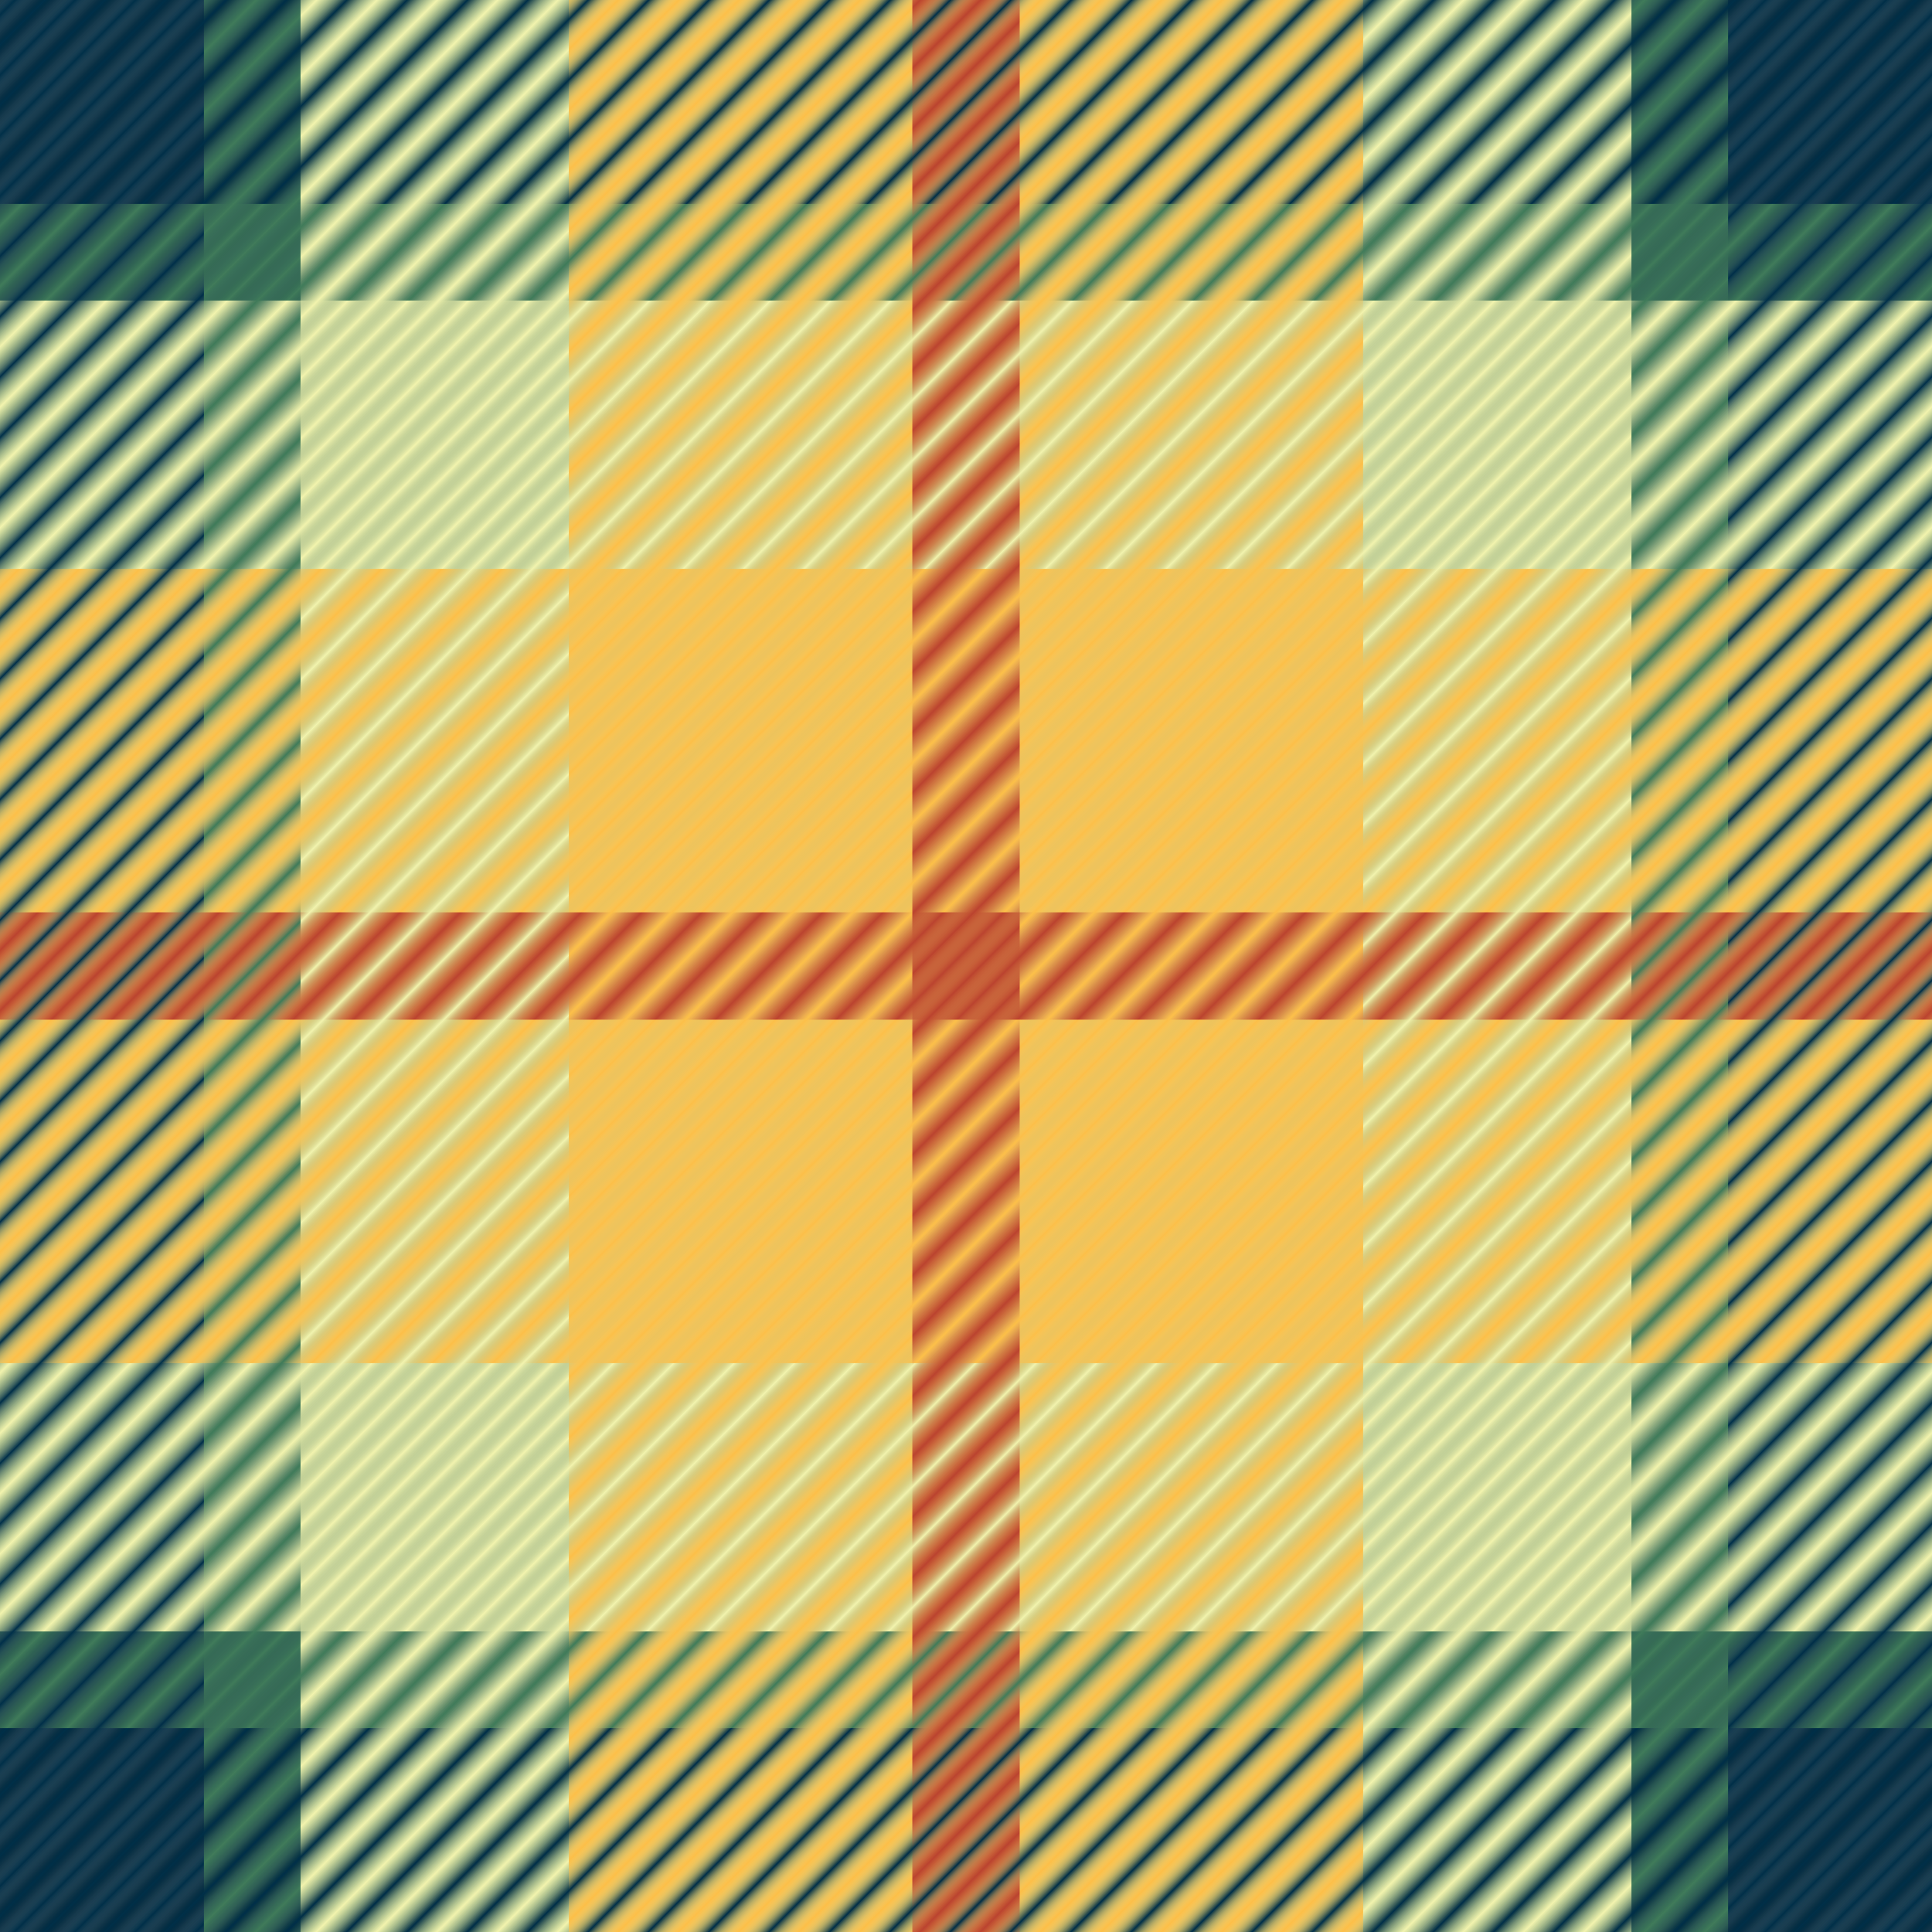 <?xml version="1.0" encoding="UTF-8" standalone="no"?>
<svg
   xmlns:dc="http://purl.org/dc/elements/1.1/"
   xmlns:cc="http://creativecommons.org/ns#"
   xmlns:rdf="http://www.w3.org/1999/02/22-rdf-syntax-ns#"
   xmlns:svg="http://www.w3.org/2000/svg"
   xmlns="http://www.w3.org/2000/svg"
   xmlns:sodipodi="http://sodipodi.sourceforge.net/DTD/sodipodi-0.dtd"
   xmlns:inkscape="http://www.inkscape.org/namespaces/inkscape"
   sodipodi:docname="tablecloth_new.svg"
   inkscape:version="1.0 (4035a4fb49, 2020-05-01)"
   id="svg79"
   version="1.1"
   viewBox="0 0 900 900"
   height="900mm"
   width="900mm">
  <defs
     id="defs73">
    <pattern
       inkscape:collect="always"
       patternUnits="userSpaceOnUse"
       width="2"
       height="1"
       patternTransform="translate(0,0) scale(9.94,9.94) rotate(45)"
       id="p1_black_1"
       inkscape:stockid="Stripes 1:1">
      <rect
         style="fill:gray;stroke:none"
         x="0"
         y="-0.5"
         width="1"
         height="2"
         id="rect1" />
    </pattern>
    <pattern
       inkscape:collect="always"
       patternUnits="userSpaceOnUse"
       width="2"
       height="1"
       patternTransform="translate(7,7) scale(9.94,9.94) rotate(45)"
       id="p1_black_2"
       inkscape:stockid="Stripes 1:1">
      <rect
         style="fill:black;stroke:none"
         x="0"
         y="-0.5"
         width="1"
         height="2"
         id="rect2" />
    </pattern>
    <pattern
       inkscape:collect="always"
       patternUnits="userSpaceOnUse"
       width="2"
       height="1"
       patternTransform="translate(0,0) scale(9.94,9.94) rotate(45)"
       id="p1_blue_1"
       inkscape:stockid="Stripes 1:1">
      <rect
         style="fill:#003049;stroke:none"
         x="0"
         y="-0.5"
         width="1"
         height="2"
         id="rect3" />
    </pattern>
    <pattern
       inkscape:collect="always"
       patternUnits="userSpaceOnUse"
       width="2"
       height="1"
       patternTransform="translate(7,7) scale(9.94,9.94) rotate(45)"
       id="p1_blue_2"
       inkscape:stockid="Stripes 1:1">
      <rect
         style="fill:#003049;stroke:none"
         x="0"
         y="-0.5"
         width="1"
         height="2"
         id="rect4" />
    </pattern>
    <pattern
       inkscape:collect="always"
       patternUnits="userSpaceOnUse"
       width="2"
       height="1"
       patternTransform="translate(0,0) scale(9.94,9.94) rotate(45)"
       id="p1_green_1"
       inkscape:stockid="Stripes 1:1">
      <rect
         style="fill:#417b5a;stroke:none"
         x="0"
         y="-0.5"
         width="1"
         height="2"
         id="rect5" />
    </pattern>
    <pattern
       inkscape:collect="always"
       patternUnits="userSpaceOnUse"
       width="2"
       height="1"
       patternTransform="translate(7,7) scale(9.94,9.94) rotate(45)"
       id="p1_green_2"
       inkscape:stockid="Stripes 1:1">
      <rect
         style="fill:#417b5a;stroke:none"
         x="0"
         y="-0.5"
         width="1"
         height="2"
         id="rect6" />
    </pattern>
    <pattern
       inkscape:collect="always"
       patternUnits="userSpaceOnUse"
       width="2"
       height="1"
       patternTransform="translate(0,0) scale(9.94,9.94) rotate(45)"
       id="p1_yellow_1"
       inkscape:stockid="Stripes 1:1">
      <rect
         style="fill:#f2f3ae;stroke:none"
         x="0"
         y="-0.5"
         width="1"
         height="2"
         id="rect7" />
    </pattern>
    <pattern
       inkscape:collect="always"
       patternUnits="userSpaceOnUse"
       width="2"
       height="1"
       patternTransform="translate(7,7) scale(9.94,9.94) rotate(45)"
       id="p1_yellow_2"
       inkscape:stockid="Stripes 1:1">
      <rect
         style="fill:#f2f3ae;stroke:none"
         x="0"
         y="-0.5"
         width="1"
         height="2"
         id="rect8" />
    </pattern>
    <pattern
       inkscape:collect="always"
       patternUnits="userSpaceOnUse"
       width="2"
       height="1"
       patternTransform="translate(0,0) scale(9.94,9.94) rotate(45)"
       id="p1_orange_1"
       inkscape:stockid="Stripes 1:1">
      <rect
         style="fill:#fcbf49;stroke:none"
         x="0"
         y="-0.5"
         width="1"
         height="2"
         id="rect9" />
    </pattern>
    <pattern
       inkscape:collect="always"
       patternUnits="userSpaceOnUse"
       width="2"
       height="1"
       patternTransform="translate(7,7) scale(9.94,9.94) rotate(45)"
       id="p1_orange_2"
       inkscape:stockid="Stripes 1:1">
      <rect
         style="fill:#fcbf49;stroke:none"
         x="0"
         y="-0.5"
         width="1"
         height="2"
         id="rect10" />
    </pattern>
    <pattern
       inkscape:collect="always"
       patternUnits="userSpaceOnUse"
       width="2"
       height="1"
       patternTransform="translate(0,0) scale(9.94,9.94) rotate(45)"
       id="p1_red_1"
       inkscape:stockid="Stripes 1:1">
      <rect
         style="fill:#bb4430;stroke:none"
         x="0"
         y="-0.5"
         width="1"
         height="2"
         id="rect11" />
    </pattern>
    <pattern
       inkscape:collect="always"
       patternUnits="userSpaceOnUse"
       width="2"
       height="1"
       patternTransform="translate(7,7) scale(9.94,9.94) rotate(45)"
       id="p1_red_2"
       inkscape:stockid="Stripes 1:1">
      <rect
         style="fill:#bb4430;stroke:none"
         x="0"
         y="-0.5"
         width="1"
         height="2"
         id="rect12" />
    </pattern>
  </defs>
  <sodipodi:namedview
     inkscape:guide-bbox="true"
     showguides="true"
     inkscape:window-maximized="1"
     inkscape:window-y="-8"
     inkscape:window-x="-8"
     inkscape:window-height="1027"
     inkscape:window-width="1920"
     borderlayer="true"
     showgrid="false"
     inkscape:document-rotation="0"
     inkscape:current-layer="layer3"
     inkscape:document-units="mm"
     inkscape:cy="3e+02"
     inkscape:cx="9e+02"
     inkscape:zoom="0.4"
     inkscape:pageshadow="2"
     inkscape:pageopacity="0.0"
     borderopacity="1.0"
     bordercolor="#666666"
     pagecolor="#ffffff"
     id="base">
    <sodipodi:guide
       id="guide00"
       orientation="1,0"
       position="0,900" />
    <sodipodi:guide
       id="guide01"
       orientation="1,0"
       position="95,900" />
    <sodipodi:guide
       id="guide02"
       orientation="1,0"
       position="140,900" />
    <sodipodi:guide
       id="guide03"
       orientation="1,0"
       position="265,900" />
    <sodipodi:guide
       id="guide04"
       orientation="1,0"
       position="425,900" />
    <sodipodi:guide
       id="guide05"
       orientation="1,0"
       position="475,900" />
    <sodipodi:guide
       id="guide06"
       orientation="1,0"
       position="635,900" />
    <sodipodi:guide
       id="guide07"
       orientation="1,0"
       position="760,900" />
    <sodipodi:guide
       id="guide08"
       orientation="1,0"
       position="805,900" />
    <sodipodi:guide
       id="guide09"
       orientation="1,0"
       position="900,900" />
    <sodipodi:guide
       id="guide90"
       orientation="1,0"
       position="0,0" />
    <sodipodi:guide
       id="guide91"
       orientation="1,0"
       position="95,0" />
    <sodipodi:guide
       id="guide92"
       orientation="1,0"
       position="140,0" />
    <sodipodi:guide
       id="guide93"
       orientation="1,0"
       position="265,0" />
    <sodipodi:guide
       id="guide94"
       orientation="1,0"
       position="425,0" />
    <sodipodi:guide
       id="guide95"
       orientation="1,0"
       position="475,0" />
    <sodipodi:guide
       id="guide96"
       orientation="1,0"
       position="635,0" />
    <sodipodi:guide
       id="guide97"
       orientation="1,0"
       position="760,0" />
    <sodipodi:guide
       id="guide98"
       orientation="1,0"
       position="805,0" />
    <sodipodi:guide
       id="guide99"
       orientation="1,0"
       position="900,0" />
    <sodipodi:guide
       id="guide10"
       orientation="0,-1"
       position="0,95" />
    <sodipodi:guide
       id="guide20"
       orientation="0,-1"
       position="0,140" />
    <sodipodi:guide
       id="guide30"
       orientation="0,-1"
       position="0,265" />
    <sodipodi:guide
       id="guide40"
       orientation="0,-1"
       position="0,425" />
    <sodipodi:guide
       id="guide50"
       orientation="0,-1"
       position="0,475" />
    <sodipodi:guide
       id="guide60"
       orientation="0,-1"
       position="0,635" />
    <sodipodi:guide
       id="guide70"
       orientation="0,-1"
       position="0,760" />
    <sodipodi:guide
       id="guide80"
       orientation="0,-1"
       position="0,805" />
    <sodipodi:guide
       id="guide90"
       orientation="0,-1"
       position="0,900" />
    <sodipodi:guide
       id="guide19"
       orientation="900,-1"
       position="900,95" />
    <sodipodi:guide
       id="guide29"
       orientation="900,-1"
       position="900,140" />
    <sodipodi:guide
       id="guide39"
       orientation="900,-1"
       position="900,265" />
    <sodipodi:guide
       id="guide49"
       orientation="900,-1"
       position="900,425" />
    <sodipodi:guide
       id="guide59"
       orientation="900,-1"
       position="900,475" />
    <sodipodi:guide
       id="guide69"
       orientation="900,-1"
       position="900,635" />
    <sodipodi:guide
       id="guide79"
       orientation="900,-1"
       position="900,760" />
    <sodipodi:guide
       id="guide89"
       orientation="900,-1"
       position="900,805" />
    <sodipodi:guide
       id="guide99"
       orientation="900,-1"
       position="900,900" />
  </sodipodi:namedview>
  <g
     id="layer1"
     inkscape:groupmode="layer"
     inkscape:label="pattern1"
     style="display:inline">
    <rect
       y="0"
       x="0"
       height="900"
       width="900"
       id="base_rect1"
       style="fill:url(#p1_black_1);fill-opacity:1;stroke:#003049;stroke-width:0;stroke-linecap:square" />
  </g>
  <g
     inkscape:label="pattern2"
     id="layer2"
     inkscape:groupmode="layer"
     style="display:inline">
    <rect
       y="0"
       x="0"
       height="900"
       width="900"
       id="base_rect2"
       style="fill:url(#p1_black_2);fill-opacity:1;stroke:#003049;stroke-width:0;stroke-linecap:square" />
  </g>
  <g
     inkscape:label="blue"
     id="layer3"
     inkscape:groupmode="layer">
	 <rect
       y="0"
       x="0"
       height="900"
       width="900"
       id="blue1"
       style="fill:url(#p1_blue_1);fill-opacity:1;stroke:#003049;stroke-width:0;stroke-linecap:square" />
     <rect
       y="0"
       x="0"
       height="900"
       width="900"
       id="blue2"
       style="fill:url(#p1_blue_2);fill-opacity:1;stroke:#003049;stroke-width:0;stroke-linecap:square" />
  </g>
  <g
     inkscape:label="green"
     id="layer3"
     inkscape:groupmode="layer">
	 <rect
       y="0"
       x="95"
       height="900"
       width="710"
       id="green1"
       style="fill:url(#p1_green_1);fill-opacity:1;stroke:#003049;stroke-width:0;stroke-linecap:square" />
     <rect
       y="95"
       x="0"
       height="710"
       width="900"
       id="green2"
       style="fill:url(#p1_green_2);fill-opacity:1;stroke:#003049;stroke-width:0;stroke-linecap:square" />
  </g>
  <g
     inkscape:label="yellow"
     id="layer3"
     inkscape:groupmode="layer">
	 <rect
       y="0"
       x="140"
       height="900"
       width="620"
       id="yellow1"
       style="fill:url(#p1_yellow_1);fill-opacity:1;stroke:#003049;stroke-width:0;stroke-linecap:square" />
     <rect
       y="140"
       x="0"
       height="620"
       width="900"
       id="yellow2"
       style="fill:url(#p1_yellow_2);fill-opacity:1;stroke:#003049;stroke-width:0;stroke-linecap:square" />
  </g>
  <g
     inkscape:label="orange"
     id="layer3"
     inkscape:groupmode="layer">
	 <rect
       y="0"
       x="265"
       height="900"
       width="370"
       id="orange1"
       style="fill:url(#p1_orange_1);fill-opacity:1;stroke:#003049;stroke-width:0;stroke-linecap:square" />
     <rect
       y="265"
       x="0"
       height="370"
       width="900"
       id="orange2"
       style="fill:url(#p1_orange_2);fill-opacity:1;stroke:#003049;stroke-width:0;stroke-linecap:square" />
  </g>
  <g
     inkscape:label="red"
     id="layer3"
     inkscape:groupmode="layer">
	 <rect
       y="0"
       x="425"
       height="900"
       width="50"
       id="red1"
       style="fill:url(#p1_red_1);fill-opacity:1;stroke:#003049;stroke-width:0;stroke-linecap:square" />
     <rect
       y="425"
       x="0"
       height="50"
       width="900"
       id="red2"
       style="fill:url(#p1_red_2);fill-opacity:1;stroke:#003049;stroke-width:0;stroke-linecap:square" />
  </g>
</svg>
